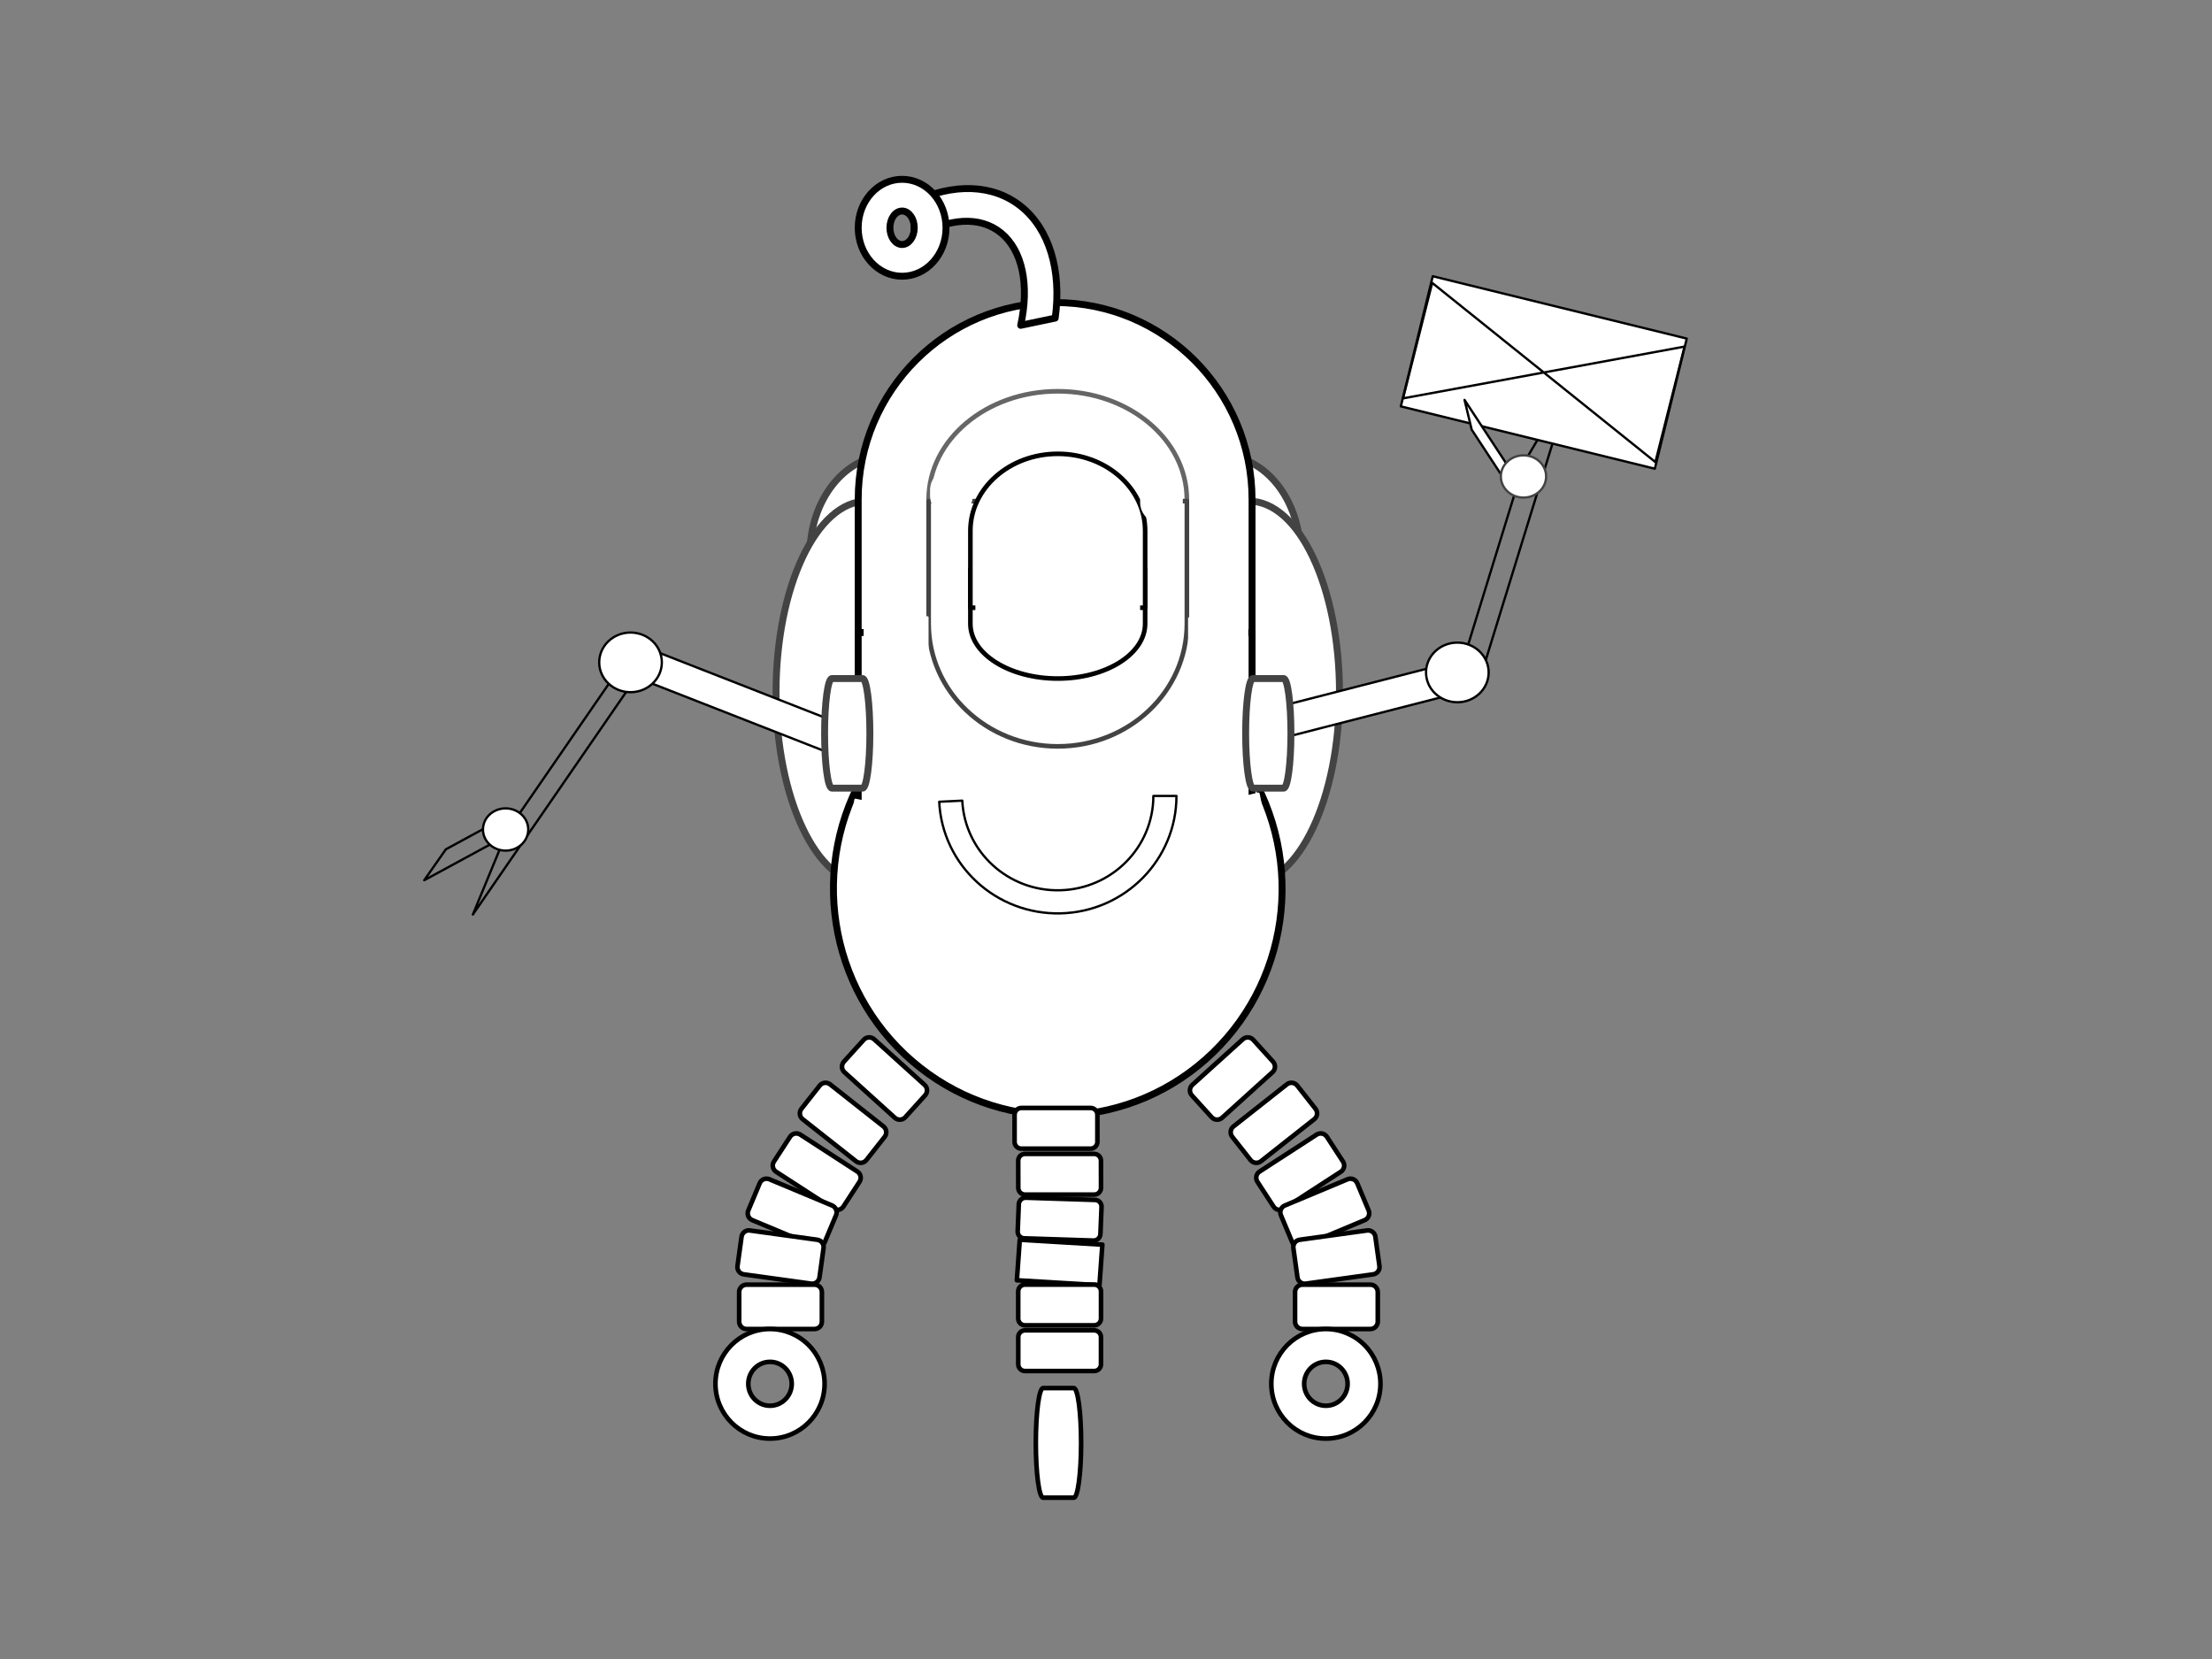 <svg version="1.1" viewBox="0.0 0.0 960.0 720.0" fill="none" stroke="none" stroke-linecap="square" stroke-miterlimit="10" xmlns:xlink="http://www.w3.org/1999/xlink" xmlns="http://www.w3.org/2000/svg"><rect x="0.0" y="0.0" width="960.0" height="720.0" fill="#808080" stroke="none"/><clipPath id="p.0"><path d="m0 0l960.0 0l0 720.0l-960.0 0l0 -720.0z" clip-rule="nonzero"/></clipPath><g clip-path="url(#p.0)"><path fill="#000000" fill-opacity="0.0" d="m0 0l960.0 0l0 720.0l-960.0 0z" fill-rule="evenodd"/><path fill="#ffffff" d="m385.739 197.617l144.358 0l0 0c18.911 0 34.242 19.227 34.242 42.945c0 23.718 -15.331 42.945 -34.242 42.945l-144.358 0l0 0c-18.911 0 -34.242 -19.227 -34.242 -42.945c0 -23.718 15.331 -42.945 34.242 -42.945z" fill-rule="evenodd"/><path stroke="#434343" stroke-width="3.0" stroke-linejoin="round" stroke-linecap="butt" d="m385.739 197.617l144.358 0l0 0c18.911 0 34.242 19.227 34.242 42.945c0 23.718 -15.331 42.945 -34.242 42.945l-144.358 0l0 0c-18.911 0 -34.242 -19.227 -34.242 -42.945c0 -23.718 15.331 -42.945 34.242 -42.945z" fill-rule="evenodd"/><path fill="#ffffff" d="m376.138 217.496l165.853 0l0 0c21.727 0 39.34 37.195 39.34 83.078c0 45.883 -17.613 83.078 -39.34 83.078l-165.853 0l0 0c-21.727 0 -39.34 -37.195 -39.34 -83.078c0 -45.883 17.613 -83.078 39.34 -83.078z" fill-rule="evenodd"/><path stroke="#434343" stroke-width="3.0" stroke-linejoin="round" stroke-linecap="butt" d="m376.138 217.496l165.853 0l0 0c21.727 0 39.34 37.195 39.34 83.078c0 45.883 -17.613 83.078 -39.34 83.078l-165.853 0l0 0c-21.727 0 -39.34 -37.195 -39.34 -83.078c0 -45.883 17.613 -83.078 39.34 -83.078z" fill-rule="evenodd"/><path fill="#ffffff" d="m541.051 332.719c25.999 41.064 18.366 95.15 -17.948 127.172c-36.314 32.022 -90.369 32.334 -127.099 0.733c-36.73 -31.601 -45.071 -85.595 -19.612 -126.956z" fill-rule="evenodd"/><path stroke="#000000" stroke-width="3.0" stroke-linejoin="round" stroke-linecap="butt" d="m541.051 332.719c25.999 41.064 18.366 95.15 -17.948 127.172c-36.314 32.022 -90.369 32.334 -127.099 0.733c-36.73 -31.601 -45.071 -85.595 -19.612 -126.956z" fill-rule="evenodd"/><path fill="#ffffff" d="m372.454 302.265l0 -85.48l0 0c0 -47.209 38.264 -85.48 85.465 -85.48c47.201 0 85.465 38.271 85.465 85.48l0 85.48z" fill-rule="evenodd"/><path stroke="#000000" stroke-width="3.0" stroke-linejoin="round" stroke-linecap="butt" d="m372.454 302.265l0 -85.48l0 0c0 -47.209 38.264 -85.48 85.465 -85.48c47.201 0 85.465 38.271 85.465 85.48l0 85.48z" fill-rule="evenodd"/><path fill="#ffffff" d="m273.103 278.231l114.74 44.913l-4.945 12.63l-114.74 -44.913z" fill-rule="evenodd"/><path stroke="#000000" stroke-width="1.0" stroke-linejoin="round" stroke-linecap="butt" d="m273.103 278.231l114.74 44.913l-4.945 12.63l-114.74 -44.913z" fill-rule="evenodd"/><path fill="#ffffff" d="m519.749 315.737l119.339 -30.614l3.37 13.134l-119.339 30.614z" fill-rule="evenodd"/><path stroke="#000000" stroke-width="1.0" stroke-linejoin="round" stroke-linecap="butt" d="m519.749 315.737l119.339 -30.614l3.37 13.134l-119.339 30.614z" fill-rule="evenodd"/><path fill="#ffffff" d="m403.029 263.761l0 -46.976l0 0c0 -25.944 25.086 -46.976 56.031 -46.976c30.945 0 56.031 21.032 56.031 46.976l0 46.976z" fill-rule="evenodd"/><path stroke="#666666" stroke-width="2.0" stroke-linejoin="round" stroke-linecap="butt" d="m403.029 263.761l0 -46.976l0 0c0 -25.944 25.086 -46.976 56.031 -46.976c30.945 0 56.031 21.032 56.031 46.976l0 46.976z" fill-rule="evenodd"/><path fill="#ffffff" d="m543.384 274.518l0 85.48l0 0c0 47.209 -38.264 85.48 -85.465 85.48c-47.201 0 -85.465 -38.271 -85.465 -85.48l0 -85.48z" fill-rule="evenodd"/><path stroke="#000000" stroke-width="3.0" stroke-linejoin="round" stroke-linecap="butt" d="m543.384 274.518l0 85.48l0 0c0 47.209 -38.264 85.48 -85.465 85.48c-47.201 0 -85.465 -38.271 -85.465 -85.48l0 -85.48z" fill-rule="evenodd"/><path fill="#ffffff" d="m515.098 217.496l0 53.213l0 0c0 29.389 -25.086 53.213 -56.031 53.213c-30.945 0 -56.032 -23.824 -56.032 -53.213l0 -53.213z" fill-rule="evenodd"/><path stroke="#434343" stroke-width="2.0" stroke-linejoin="round" stroke-linecap="butt" d="m515.098 217.496l0 53.213l0 0c0 29.389 -25.086 53.213 -56.031 53.213c-30.945 0 -56.032 -23.824 -56.032 -53.213l0 -53.213z" fill-rule="evenodd"/><path fill="#ffffff" d="m496.982 246.929l0 23.78l0 0c0 13.133 -16.978 23.78 -37.921 23.78c-20.943 0 -37.921 -10.646 -37.921 -23.78l0 -23.78z" fill-rule="evenodd"/><path stroke="#000000" stroke-width="2.0" stroke-linejoin="round" stroke-linecap="butt" d="m496.982 246.929l0 23.78l0 0c0 13.133 -16.978 23.78 -37.921 23.78c-20.943 0 -37.921 -10.646 -37.921 -23.78l0 -23.78z" fill-rule="evenodd"/><path fill="#000000" fill-opacity="0.0" d="m510.577 345.433l0 0c0 27.656 -22.31 50.275 -50.266 50.961c-27.956 0.686 -51.345 -20.811 -52.698 -48.434l10.01 -0.486c1.092 22.188 19.932 39.453 42.447 38.9c22.516 -0.553 40.484 -18.721 40.484 -40.936z" fill-rule="evenodd"/><path stroke="#000000" stroke-width="1.0" stroke-linejoin="round" stroke-linecap="butt" d="m510.577 345.433l0 0c0 27.656 -22.31 50.275 -50.266 50.961c-27.956 0.686 -51.345 -20.811 -52.698 -48.434l10.01 -0.486c1.092 22.188 19.932 39.453 42.447 38.9c22.516 -0.553 40.484 -18.721 40.484 -40.936z" fill-rule="evenodd"/><path fill="#ffffff" d="m395.87 87.925l0 0c17.735 -8.706 35.214 -8.066 47.353 1.734c12.14 9.8 17.578 27.661 14.734 48.388l-14.982 3.143c3.872 -17.504 0.72 -32.468 -8.43 -40.025c-9.15 -7.558 -23.129 -6.743 -37.391 2.179z" fill-rule="evenodd"/><path stroke="#000000" stroke-width="3.0" stroke-linejoin="round" stroke-linecap="butt" d="m395.87 87.925l0 0c17.735 -8.706 35.214 -8.066 47.353 1.734c12.14 9.8 17.578 27.661 14.734 48.388l-14.982 3.143c3.872 -17.504 0.72 -32.468 -8.43 -40.025c-9.15 -7.558 -23.129 -6.743 -37.391 2.179z" fill-rule="evenodd"/><path fill="#ffffff" d="m421.144 263.761l0 -33.402l0 0c0 -18.447 16.978 -33.402 37.921 -33.402c20.943 0 37.921 14.954 37.921 33.402l0 33.402z" fill-rule="evenodd"/><path stroke="#000000" stroke-width="2.0" stroke-linejoin="round" stroke-linecap="butt" d="m421.144 263.761l0 -33.402l0 0c0 -18.447 16.978 -33.402 37.921 -33.402c20.943 0 37.921 14.954 37.921 33.402l0 33.402z" fill-rule="evenodd"/><path fill="#ffffff" d="m366.466 465.313l0 0c-1.314 -1.188 -1.415 -3.216 -0.227 -4.529l8.609 -9.512l0 0c0.571 -0.631 1.369 -1.009 2.219 -1.051c0.85 -0.043 1.682 0.254 2.313 0.825l21.888 19.792c1.314 1.188 1.415 3.216 0.227 4.529l-8.609 9.512c-1.189 1.313 -3.217 1.415 -4.531 0.227z" fill-rule="evenodd"/><path stroke="#000000" stroke-width="2.0" stroke-linejoin="round" stroke-linecap="butt" d="m366.466 465.313l0 0c-1.314 -1.188 -1.415 -3.216 -0.227 -4.529l8.609 -9.512l0 0c0.571 -0.631 1.369 -1.009 2.219 -1.051c0.85 -0.043 1.682 0.254 2.313 0.825l21.888 19.792c1.314 1.188 1.415 3.216 0.227 4.529l-8.609 9.512c-1.189 1.313 -3.217 1.415 -4.531 0.227z" fill-rule="evenodd"/><path fill="#ffffff" d="m348.355 485.723l0 0c-1.391 -1.097 -1.63 -3.114 -0.534 -4.506l7.937 -10.079l0 0c0.526 -0.668 1.296 -1.1 2.141 -1.2c0.844 -0.1 1.694 0.14 2.362 0.667l23.153 18.263c1.391 1.097 1.63 3.115 0.534 4.506l-7.937 10.079c-1.096 1.392 -3.112 1.63 -4.502 0.533z" fill-rule="evenodd"/><path stroke="#000000" stroke-width="2.0" stroke-linejoin="round" stroke-linecap="butt" d="m348.355 485.723l0 0c-1.391 -1.097 -1.63 -3.114 -0.534 -4.506l7.937 -10.079l0 0c0.526 -0.668 1.296 -1.1 2.141 -1.2c0.844 -0.1 1.694 0.14 2.362 0.667l23.153 18.263c1.391 1.097 1.63 3.115 0.534 4.506l-7.937 10.079c-1.096 1.392 -3.112 1.63 -4.502 0.533z" fill-rule="evenodd"/><path fill="#ffffff" d="m336.837 508.54l0 0c-1.486 -0.963 -1.908 -2.947 -0.943 -4.431l6.992 -10.751l0 0c0.464 -0.713 1.192 -1.213 2.024 -1.39c0.832 -0.177 1.701 -0.017 2.415 0.445l24.76 16.041c1.486 0.963 1.908 2.947 0.943 4.431l-6.992 10.751c-0.965 1.484 -2.953 1.907 -4.439 0.944z" fill-rule="evenodd"/><path stroke="#000000" stroke-width="2.0" stroke-linejoin="round" stroke-linecap="butt" d="m336.837 508.54l0 0c-1.486 -0.963 -1.908 -2.947 -0.943 -4.431l6.992 -10.751l0 0c0.464 -0.713 1.192 -1.213 2.024 -1.39c0.832 -0.177 1.701 -0.017 2.415 0.445l24.76 16.041c1.486 0.963 1.908 2.947 0.943 4.431l-6.992 10.751c-0.965 1.484 -2.953 1.907 -4.439 0.944z" fill-rule="evenodd"/><path fill="#ffffff" d="m326.475 529.527l0 0c-1.633 -0.683 -2.402 -2.56 -1.718 -4.192l4.955 -11.821l0 0c0.329 -0.784 0.955 -1.405 1.742 -1.728c0.787 -0.322 1.669 -0.319 2.453 0.009l27.221 11.385c1.633 0.683 2.402 2.56 1.718 4.192l-4.955 11.821c-0.684 1.632 -2.563 2.402 -4.195 1.719z" fill-rule="evenodd"/><path stroke="#000000" stroke-width="2.0" stroke-linejoin="round" stroke-linecap="butt" d="m326.475 529.527l0 0c-1.633 -0.683 -2.402 -2.56 -1.718 -4.192l4.955 -11.821l0 0c0.329 -0.784 0.955 -1.405 1.742 -1.728c0.787 -0.322 1.669 -0.319 2.453 0.009l27.221 11.385c1.633 0.683 2.402 2.56 1.718 4.192l-4.955 11.821c-0.684 1.632 -2.563 2.402 -4.195 1.719z" fill-rule="evenodd"/><path fill="#ffffff" d="m322.804 553.067l0 0c-1.754 -0.242 -2.979 -1.86 -2.735 -3.614l1.764 -12.703l0 0c0.117 -0.842 0.564 -1.604 1.242 -2.117c0.678 -0.513 1.533 -0.736 2.375 -0.62l29.238 4.036c1.754 0.242 2.979 1.86 2.735 3.614l-1.764 12.703c-0.244 1.754 -1.863 2.98 -3.617 2.737z" fill-rule="evenodd"/><path stroke="#000000" stroke-width="2.0" stroke-linejoin="round" stroke-linecap="butt" d="m322.804 553.067l0 0c-1.754 -0.242 -2.979 -1.86 -2.735 -3.614l1.764 -12.703l0 0c0.117 -0.842 0.564 -1.604 1.242 -2.117c0.678 -0.513 1.533 -0.736 2.375 -0.62l29.238 4.036c1.754 0.242 2.979 1.86 2.735 3.614l-1.764 12.703c-0.244 1.754 -1.863 2.98 -3.617 2.737z" fill-rule="evenodd"/><path fill="#ffffff" d="m324 576.784l0 0c-1.771 0 -3.207 -1.436 -3.207 -3.207l0 -12.829l0 0c0 -0.851 0.338 -1.667 0.939 -2.268c0.602 -0.602 1.417 -0.939 2.268 -0.939l29.491 0c1.771 0 3.207 1.436 3.207 3.207l0 12.829c0 1.771 -1.436 3.207 -3.207 3.207z" fill-rule="evenodd"/><path stroke="#000000" stroke-width="2.0" stroke-linejoin="round" stroke-linecap="butt" d="m324 576.784l0 0c-1.771 0 -3.207 -1.436 -3.207 -3.207l0 -12.829l0 0c0 -0.851 0.338 -1.667 0.939 -2.268c0.602 -0.602 1.417 -0.939 2.268 -0.939l29.491 0c1.771 0 3.207 1.436 3.207 3.207l0 12.829c0 1.771 -1.436 3.207 -3.207 3.207z" fill-rule="evenodd"/><path fill="#ffffff" d="m552.278 465.313l0 0c1.314 -1.188 1.415 -3.216 0.227 -4.529l-8.609 -9.512l0 0c-0.571 -0.631 -1.369 -1.009 -2.219 -1.051c-0.85 -0.043 -1.682 0.254 -2.313 0.825l-21.888 19.792c-1.314 1.188 -1.415 3.216 -0.227 4.529l8.609 9.512c1.189 1.313 3.217 1.415 4.531 0.227z" fill-rule="evenodd"/><path stroke="#000000" stroke-width="2.0" stroke-linejoin="round" stroke-linecap="butt" d="m552.278 465.313l0 0c1.314 -1.188 1.415 -3.216 0.227 -4.529l-8.609 -9.512l0 0c-0.571 -0.631 -1.369 -1.009 -2.219 -1.051c-0.85 -0.043 -1.682 0.254 -2.313 0.825l-21.888 19.792c-1.314 1.188 -1.415 3.216 -0.227 4.529l8.609 9.512c1.189 1.313 3.217 1.415 4.531 0.227z" fill-rule="evenodd"/><path fill="#ffffff" d="m570.389 485.723l0 0c1.391 -1.097 1.63 -3.114 0.534 -4.506l-7.937 -10.079l0 0c-0.526 -0.668 -1.296 -1.1 -2.141 -1.2c-0.844 -0.1 -1.694 0.14 -2.362 0.667l-23.153 18.263c-1.391 1.097 -1.63 3.115 -0.534 4.506l7.937 10.079c1.096 1.392 3.112 1.63 4.502 0.533z" fill-rule="evenodd"/><path stroke="#000000" stroke-width="2.0" stroke-linejoin="round" stroke-linecap="butt" d="m570.389 485.723l0 0c1.391 -1.097 1.63 -3.114 0.534 -4.506l-7.937 -10.079l0 0c-0.526 -0.668 -1.296 -1.1 -2.141 -1.2c-0.844 -0.1 -1.694 0.14 -2.362 0.667l-23.153 18.263c-1.391 1.097 -1.63 3.115 -0.534 4.506l7.937 10.079c1.096 1.392 3.112 1.63 4.502 0.533z" fill-rule="evenodd"/><path fill="#ffffff" d="m581.907 508.54l0 0c1.486 -0.963 1.908 -2.947 0.943 -4.431l-6.992 -10.751l0 0c-0.464 -0.713 -1.192 -1.213 -2.024 -1.39c-0.832 -0.177 -1.701 -0.017 -2.415 0.445l-24.76 16.041c-1.486 0.963 -1.908 2.947 -0.943 4.431l6.992 10.751c0.965 1.484 2.953 1.907 4.439 0.944z" fill-rule="evenodd"/><path stroke="#000000" stroke-width="2.0" stroke-linejoin="round" stroke-linecap="butt" d="m581.907 508.54l0 0c1.486 -0.963 1.908 -2.947 0.943 -4.431l-6.992 -10.751l0 0c-0.464 -0.713 -1.192 -1.213 -2.024 -1.39c-0.832 -0.177 -1.701 -0.017 -2.415 0.445l-24.76 16.041c-1.486 0.963 -1.908 2.947 -0.943 4.431l6.992 10.751c0.965 1.484 2.953 1.907 4.439 0.944z" fill-rule="evenodd"/><path fill="#ffffff" d="m592.269 529.527l0 0c1.633 -0.683 2.402 -2.56 1.718 -4.192l-4.955 -11.821l0 0c-0.329 -0.784 -0.955 -1.405 -1.742 -1.728c-0.787 -0.322 -1.669 -0.319 -2.453 0.009l-27.221 11.385c-1.633 0.683 -2.402 2.56 -1.718 4.192l4.955 11.821c0.684 1.632 2.562 2.402 4.195 1.719z" fill-rule="evenodd"/><path stroke="#000000" stroke-width="2.0" stroke-linejoin="round" stroke-linecap="butt" d="m592.269 529.527l0 0c1.633 -0.683 2.402 -2.56 1.718 -4.192l-4.955 -11.821l0 0c-0.329 -0.784 -0.955 -1.405 -1.742 -1.728c-0.787 -0.322 -1.669 -0.319 -2.453 0.009l-27.221 11.385c-1.633 0.683 -2.402 2.56 -1.718 4.192l4.955 11.821c0.684 1.632 2.562 2.402 4.195 1.719z" fill-rule="evenodd"/><path fill="#ffffff" d="m595.94 553.067l0 0c1.754 -0.242 2.979 -1.86 2.735 -3.614l-1.764 -12.703l0 0c-0.117 -0.842 -0.564 -1.604 -1.242 -2.117c-0.678 -0.513 -1.533 -0.736 -2.375 -0.62l-29.238 4.036c-1.754 0.242 -2.979 1.86 -2.735 3.614l1.764 12.703c0.244 1.754 1.863 2.98 3.617 2.737z" fill-rule="evenodd"/><path stroke="#000000" stroke-width="2.0" stroke-linejoin="round" stroke-linecap="butt" d="m595.94 553.067l0 0c1.754 -0.242 2.979 -1.86 2.735 -3.614l-1.764 -12.703l0 0c-0.117 -0.842 -0.564 -1.604 -1.242 -2.117c-0.678 -0.513 -1.533 -0.736 -2.375 -0.62l-29.238 4.036c-1.754 0.242 -2.979 1.86 -2.735 3.614l1.764 12.703c0.244 1.754 1.863 2.98 3.617 2.737z" fill-rule="evenodd"/><path fill="#ffffff" d="m594.744 576.784l0 0c1.771 0 3.207 -1.436 3.207 -3.207l0 -12.829l0 0c0 -0.851 -0.338 -1.667 -0.939 -2.268c-0.602 -0.602 -1.417 -0.939 -2.268 -0.939l-29.491 0c-1.771 0 -3.207 1.436 -3.207 3.207l0 12.829c0 1.771 1.436 3.207 3.207 3.207z" fill-rule="evenodd"/><path stroke="#000000" stroke-width="2.0" stroke-linejoin="round" stroke-linecap="butt" d="m594.744 576.784l0 0c1.771 0 3.207 -1.436 3.207 -3.207l0 -12.829l0 0c0 -0.851 -0.338 -1.667 -0.939 -2.268c-0.602 -0.602 -1.417 -0.939 -2.268 -0.939l-29.491 0c-1.771 0 -3.207 1.436 -3.207 3.207l0 12.829c0 1.771 1.436 3.207 3.207 3.207z" fill-rule="evenodd"/><path fill="#ffffff" d="m443.268 498.514l0 0c-1.626 0 -2.944 -1.318 -2.944 -2.944l0 -11.777l0 0c0 -0.781 0.31 -1.53 0.862 -2.082c0.552 -0.552 1.301 -0.862 2.082 -0.862l30.048 0c1.626 0 2.944 1.318 2.944 2.944l0 11.777c0 1.626 -1.318 2.944 -2.944 2.944z" fill-rule="evenodd"/><path stroke="#000000" stroke-width="2.0" stroke-linejoin="round" stroke-linecap="butt" d="m443.268 498.514l0 0c-1.626 0 -2.944 -1.318 -2.944 -2.944l0 -11.777l0 0c0 -0.781 0.31 -1.53 0.862 -2.082c0.552 -0.552 1.301 -0.862 2.082 -0.862l30.048 0c1.626 0 2.944 1.318 2.944 2.944l0 11.777c0 1.626 -1.318 2.944 -2.944 2.944z" fill-rule="evenodd"/><path fill="#ffffff" d="m444.877 518.452l0 0c-1.626 0 -2.947 -1.318 -2.95 -2.944l-0.021 -11.777l0 0c-0.001 -0.781 0.307 -1.53 0.859 -2.082c0.551 -0.552 1.3 -0.862 2.08 -0.862l30.017 0c1.626 0 2.947 1.318 2.95 2.944l0.021 11.777c0.003 1.626 -1.313 2.944 -2.939 2.944z" fill-rule="evenodd"/><path stroke="#000000" stroke-width="2.0" stroke-linejoin="round" stroke-linecap="butt" d="m444.877 518.452l0 0c-1.626 0 -2.947 -1.318 -2.95 -2.944l-0.021 -11.777l0 0c-0.001 -0.781 0.307 -1.53 0.859 -2.082c0.551 -0.552 1.3 -0.862 2.08 -0.862l30.017 0c1.626 0 2.947 1.318 2.95 2.944l0.021 11.777c0.003 1.626 -1.313 2.944 -2.939 2.944z" fill-rule="evenodd"/><path fill="#ffffff" d="m444.494 537.433l0 0c-1.624 -0.052 -2.887 -1.411 -2.82 -3.034l0.483 -11.758l0 0c0.032 -0.78 0.373 -1.517 0.947 -2.051c0.574 -0.534 1.335 -0.819 2.115 -0.794l30.024 0.967c1.624 0.052 2.886 1.411 2.82 3.034l-0.483 11.758c-0.067 1.623 -1.437 2.897 -3.061 2.845z" fill-rule="evenodd"/><path stroke="#000000" stroke-width="2.0" stroke-linejoin="round" stroke-linecap="butt" d="m444.494 537.433l0 0c-1.624 -0.052 -2.887 -1.411 -2.82 -3.034l0.483 -11.758l0 0c0.032 -0.78 0.373 -1.517 0.947 -2.051c0.574 -0.534 1.335 -0.819 2.115 -0.794l30.024 0.967c1.624 0.052 2.886 1.411 2.82 3.034l-0.483 11.758c-0.067 1.623 -1.437 2.897 -3.061 2.845z" fill-rule="evenodd"/><path fill="#ffffff" d="m441.318 555.641l0 0c-9.1552734E-5 0 -1.5258789E-4 -6.1035156E-5 -1.5258789E-4 -1.2207031E-4l1.26 -17.608c0 -6.1035156E-5 3.0517578E-5 -1.2207031E-4 6.1035156E-5 -1.2207031E-4c3.0517578E-5 0 6.1035156E-5 -6.1035156E-5 9.1552734E-5 -6.1035156E-5l35.842 2.14c9.1552734E-5 0 1.5258789E-4 6.1035156E-5 1.2207031E-4 1.2207031E-4l-1.26 17.608l0 0c0 1.2207031E-4 -6.1035156E-5 1.8310547E-4 -1.5258789E-4 1.8310547E-4z" fill-rule="evenodd"/><path stroke="#000000" stroke-width="2.0" stroke-linejoin="round" stroke-linecap="butt" d="m441.318 555.641l0 0c-9.1552734E-5 0 -1.5258789E-4 -6.1035156E-5 -1.5258789E-4 -1.2207031E-4l1.26 -17.608c0 -6.1035156E-5 3.0517578E-5 -1.2207031E-4 6.1035156E-5 -1.2207031E-4c3.0517578E-5 0 6.1035156E-5 -6.1035156E-5 9.1552734E-5 -6.1035156E-5l35.842 2.14c9.1552734E-5 0 1.5258789E-4 6.1035156E-5 1.2207031E-4 1.2207031E-4l-1.26 17.608l0 0c0 1.2207031E-4 -6.1035156E-5 1.8310547E-4 -1.5258789E-4 1.8310547E-4z" fill-rule="evenodd"/><path fill="#ffffff" d="m444.843 575.179l0 0c-1.626 0 -2.944 -1.318 -2.944 -2.944l0 -11.777l0 0c0 -0.781 0.31 -1.53 0.862 -2.082c0.552 -0.552 1.301 -0.862 2.082 -0.862l30.048 0c1.626 0 2.944 1.318 2.944 2.944l0 11.777c0 1.626 -1.318 2.944 -2.944 2.944z" fill-rule="evenodd"/><path stroke="#000000" stroke-width="2.0" stroke-linejoin="round" stroke-linecap="butt" d="m444.843 575.179l0 0c-1.626 0 -2.944 -1.318 -2.944 -2.944l0 -11.777l0 0c0 -0.781 0.31 -1.53 0.862 -2.082c0.552 -0.552 1.301 -0.862 2.082 -0.862l30.048 0c1.626 0 2.944 1.318 2.944 2.944l0 11.777c0 1.626 -1.318 2.944 -2.944 2.944z" fill-rule="evenodd"/><path fill="#ffffff" d="m444.862 595.025l0 0c-1.626 0 -2.944 -1.318 -2.944 -2.944l0 -11.777l0 0c0 -0.781 0.31 -1.53 0.862 -2.082c0.552 -0.552 1.301 -0.862 2.082 -0.862l30.017 0c1.626 0 2.944 1.318 2.944 2.944l0 11.777c0 1.626 -1.318 2.944 -2.944 2.944z" fill-rule="evenodd"/><path stroke="#000000" stroke-width="2.0" stroke-linejoin="round" stroke-linecap="butt" d="m444.862 595.025l0 0c-1.626 0 -2.944 -1.318 -2.944 -2.944l0 -11.777l0 0c0 -0.781 0.31 -1.53 0.862 -2.082c0.552 -0.552 1.301 -0.862 2.082 -0.862l30.017 0c1.626 0 2.944 1.318 2.944 2.944l0 11.777c0 1.626 -1.318 2.944 -2.944 2.944z" fill-rule="evenodd"/><path fill="#ffffff" d="m310.499 600.564l0 0c0 -13.133 10.604 -23.78 23.685 -23.78l0 0c6.282 0 12.306 2.505 16.748 6.965c4.442 4.46 6.937 10.508 6.937 16.815l0 0c0 13.133 -10.604 23.779 -23.685 23.779l0 0c-13.081 0 -23.685 -10.646 -23.685 -23.779zm14.256 0c0 5.26 4.222 9.523 9.429 9.523c5.208 0 9.429 -4.264 9.429 -9.523c0 -5.26 -4.221 -9.523 -9.429 -9.523l0 0c-5.207 0 -9.429 4.264 -9.429 9.523z" fill-rule="evenodd"/><path stroke="#000000" stroke-width="2.0" stroke-linejoin="round" stroke-linecap="butt" d="m310.499 600.564l0 0c0 -13.133 10.604 -23.78 23.685 -23.78l0 0c6.282 0 12.306 2.505 16.748 6.965c4.442 4.46 6.937 10.508 6.937 16.815l0 0c0 13.133 -10.604 23.779 -23.685 23.779l0 0c-13.081 0 -23.685 -10.646 -23.685 -23.779zm14.256 0c0 5.26 4.222 9.523 9.429 9.523c5.208 0 9.429 -4.264 9.429 -9.523c0 -5.26 -4.221 -9.523 -9.429 -9.523l0 0c-5.207 0 -9.429 4.264 -9.429 9.523z" fill-rule="evenodd"/><path fill="#ffffff" d="m551.745 600.564l0 0c0 -13.133 10.604 -23.78 23.685 -23.78l0 0c6.282 0 12.306 2.505 16.748 6.965c4.442 4.46 6.937 10.508 6.937 16.815l0 0c0 13.133 -10.604 23.779 -23.685 23.779l0 0c-13.081 0 -23.685 -10.646 -23.685 -23.779zm14.256 0c0 5.26 4.222 9.523 9.429 9.523c5.208 0 9.429 -4.264 9.429 -9.523c0 -5.26 -4.221 -9.523 -9.429 -9.523l0 0c-5.207 0 -9.429 4.264 -9.429 9.523z" fill-rule="evenodd"/><path stroke="#000000" stroke-width="2.0" stroke-linejoin="round" stroke-linecap="butt" d="m551.745 600.564l0 0c0 -13.133 10.604 -23.78 23.685 -23.78l0 0c6.282 0 12.306 2.505 16.748 6.965c4.442 4.46 6.937 10.508 6.937 16.815l0 0c0 13.133 -10.604 23.779 -23.685 23.779l0 0c-13.081 0 -23.685 -10.646 -23.685 -23.779zm14.256 0c0 5.26 4.222 9.523 9.429 9.523c5.208 0 9.429 -4.264 9.429 -9.523c0 -5.26 -4.221 -9.523 -9.429 -9.523l0 0c-5.207 0 -9.429 4.264 -9.429 9.523z" fill-rule="evenodd"/><path fill="#ffffff" d="m452.706 602.425l13.331 0l0 0c1.746 0 3.162 10.647 3.162 23.78c0 13.133 -1.416 23.78 -3.162 23.78l-13.331 0l0 0c-1.746 0 -3.162 -10.647 -3.162 -23.78c0 -13.133 1.416 -23.78 3.162 -23.78z" fill-rule="evenodd"/><path stroke="#000000" stroke-width="2.0" stroke-linejoin="round" stroke-linecap="butt" d="m452.706 602.425l13.331 0l0 0c1.746 0 3.162 10.647 3.162 23.78c0 13.133 -1.416 23.78 -3.162 23.78l-13.331 0l0 0c-1.746 0 -3.162 -10.647 -3.162 -23.78c0 -13.133 1.416 -23.78 3.162 -23.78z" fill-rule="evenodd"/><path fill="#ffffff" d="m372.454 98.85l0 0c0 -11.62 8.531 -21.039 19.055 -21.039l0 0c5.054 0 9.9 2.217 13.474 6.162c3.574 3.946 5.581 9.297 5.581 14.877l0 0c0 11.62 -8.531 21.039 -19.055 21.039l0 0c-10.524 0 -19.055 -9.42 -19.055 -21.039zm13.77 0c0 4.015 2.366 7.269 5.285 7.269c2.919 0 5.285 -3.255 5.285 -7.269c0 -4.015 -2.366 -7.269 -5.285 -7.269l0 0c-2.919 0 -5.285 3.255 -5.285 7.269z" fill-rule="evenodd"/><path stroke="#000000" stroke-width="3.0" stroke-linejoin="round" stroke-linecap="butt" d="m372.454 98.85l0 0c0 -11.62 8.531 -21.039 19.055 -21.039l0 0c5.054 0 9.9 2.217 13.474 6.162c3.574 3.946 5.581 9.297 5.581 14.877l0 0c0 11.62 -8.531 21.039 -19.055 21.039l0 0c-10.524 0 -19.055 -9.42 -19.055 -21.039zm13.77 0c0 4.015 2.366 7.269 5.285 7.269c2.919 0 5.285 -3.255 5.285 -7.269c0 -4.015 -2.366 -7.269 -5.285 -7.269l0 0c-2.919 0 -5.285 3.255 -5.285 7.269z" fill-rule="evenodd"/><path fill="#000000" fill-opacity="0.0" d="m274.225 282.25l-54.136 78.594l-14.86 36.051l76.756 -111.433z" fill-rule="evenodd"/><path stroke="#000000" stroke-width="1.0" stroke-linejoin="round" stroke-linecap="butt" d="m274.225 282.25l-54.136 78.594l-14.86 36.051l76.756 -111.433z" fill-rule="evenodd"/><path fill="#000000" fill-opacity="0.0" d="m632.343 295.474l29.293 -95.052l20.198 -34.063l-41.291 133.984z" fill-rule="evenodd"/><path stroke="#000000" stroke-width="1.0" stroke-linejoin="round" stroke-linecap="butt" d="m632.343 295.474l29.293 -95.052l20.198 -34.063l-41.291 133.984z" fill-rule="evenodd"/><path fill="#ffffff" d="m621.812 119.889l110.236 27.055l-13.858 56.472l-110.236 -27.055z" fill-rule="evenodd"/><path stroke="#000000" stroke-width="1.0" stroke-linejoin="round" stroke-linecap="butt" d="m621.812 119.889l110.236 27.055l-13.858 56.472l-110.236 -27.055z" fill-rule="evenodd"/><path fill="#ffffff" d="m657.102 214.511l-18.387 -28.024l-3.111 -12.93l26.142 39.843z" fill-rule="evenodd"/><path stroke="#000000" stroke-width="1.0" stroke-linejoin="round" stroke-linecap="butt" d="m657.102 214.511l-18.387 -28.024l-3.111 -12.93l26.142 39.843z" fill-rule="evenodd"/><path fill="#ffffff" d="m260.055 287.465l0 0c0 -7.149 6.085 -12.945 13.591 -12.945l0 0c3.604 0 7.061 1.364 9.61 3.791c2.549 2.428 3.981 5.72 3.981 9.153l0 0c0 7.149 -6.085 12.945 -13.591 12.945l0 0c-7.506 0 -13.591 -5.796 -13.591 -12.945z" fill-rule="evenodd"/><path stroke="#000000" stroke-width="1.0" stroke-linejoin="round" stroke-linecap="butt" d="m260.055 287.465l0 0c0 -7.149 6.085 -12.945 13.591 -12.945l0 0c3.604 0 7.061 1.364 9.61 3.791c2.549 2.428 3.981 5.72 3.981 9.153l0 0c0 7.149 -6.085 12.945 -13.591 12.945l0 0c-7.506 0 -13.591 -5.796 -13.591 -12.945z" fill-rule="evenodd"/><path fill="#ffffff" d="m651.362 206.782l0 0c0 -5.062 4.4 -9.165 9.827 -9.165l0 0c5.427 0 9.827 4.103 9.827 9.165l0 0c0 5.062 -4.4 9.165 -9.827 9.165l0 0c-5.427 0 -9.827 -4.103 -9.827 -9.165z" fill-rule="evenodd"/><path stroke="#434343" stroke-width="1.0" stroke-linejoin="round" stroke-linecap="butt" d="m651.362 206.782l0 0c0 -5.062 4.4 -9.165 9.827 -9.165l0 0c5.427 0 9.827 4.103 9.827 9.165l0 0c0 5.062 -4.4 9.165 -9.827 9.165l0 0c-5.427 0 -9.827 -4.103 -9.827 -9.165z" fill-rule="evenodd"/><path fill="#000000" fill-opacity="0.0" d="m214.799 357.041l-21.296 11.554l-9.393 13.419l37.386 -20.283z" fill-rule="evenodd"/><path stroke="#000000" stroke-width="1.0" stroke-linejoin="round" stroke-linecap="butt" d="m214.799 357.041l-21.296 11.554l-9.393 13.419l37.386 -20.283z" fill-rule="evenodd"/><path fill="#ffffff" d="m209.606 360.0l0 0c0 -5.062 4.4 -9.165 9.827 -9.165l0 0c5.427 0 9.827 4.103 9.827 9.165l0 0c0 5.062 -4.4 9.165 -9.827 9.165l0 0c-5.427 0 -9.827 -4.103 -9.827 -9.165z" fill-rule="evenodd"/><path stroke="#000000" stroke-width="1.0" stroke-linejoin="round" stroke-linecap="butt" d="m209.606 360.0l0 0c0 -5.062 4.4 -9.165 9.827 -9.165l0 0c5.427 0 9.827 4.103 9.827 9.165l0 0c0 5.062 -4.4 9.165 -9.827 9.165l0 0c-5.427 0 -9.827 -4.103 -9.827 -9.165z" fill-rule="evenodd"/><path fill="#ffffff" d="m361.031 294.488l13.331 0l0 0c1.746 0 3.162 10.647 3.162 23.78c0 13.133 -1.416 23.78 -3.162 23.78l-13.331 0l0 0c-1.746 0 -3.162 -10.647 -3.162 -23.78c0 -13.133 1.416 -23.78 3.162 -23.78z" fill-rule="evenodd"/><path stroke="#434343" stroke-width="3.0" stroke-linejoin="round" stroke-linecap="butt" d="m361.031 294.488l13.331 0l0 0c1.746 0 3.162 10.647 3.162 23.78c0 13.133 -1.416 23.78 -3.162 23.78l-13.331 0l0 0c-1.746 0 -3.162 -10.647 -3.162 -23.78c0 -13.133 1.416 -23.78 3.162 -23.78z" fill-rule="evenodd"/><path fill="#ffffff" d="m618.89 291.832l0 0c0 -7.149 6.085 -12.945 13.591 -12.945l0 0c3.604 0 7.061 1.364 9.61 3.791c2.549 2.428 3.981 5.72 3.981 9.153l0 0c0 7.149 -6.085 12.945 -13.591 12.945l0 0c-7.506 0 -13.591 -5.796 -13.591 -12.945z" fill-rule="evenodd"/><path stroke="#000000" stroke-width="1.0" stroke-linejoin="round" stroke-linecap="butt" d="m618.89 291.832l0 0c0 -7.149 6.085 -12.945 13.591 -12.945l0 0c3.604 0 7.061 1.364 9.61 3.791c2.549 2.428 3.981 5.72 3.981 9.153l0 0c0 7.149 -6.085 12.945 -13.591 12.945l0 0c-7.506 0 -13.591 -5.796 -13.591 -12.945z" fill-rule="evenodd"/><path fill="#ffffff" d="m543.769 294.488l13.331 0l0 0c1.746 0 3.162 10.647 3.162 23.78c0 13.133 -1.416 23.78 -3.162 23.78l-13.331 0l0 0c-1.746 0 -3.162 -10.647 -3.162 -23.78c0 -13.133 1.416 -23.78 3.162 -23.78z" fill-rule="evenodd"/><path stroke="#434343" stroke-width="3.0" stroke-linejoin="round" stroke-linecap="butt" d="m543.769 294.488l13.331 0l0 0c1.746 0 3.162 10.647 3.162 23.78c0 13.133 -1.416 23.78 -3.162 23.78l-13.331 0l0 0c-1.746 0 -3.162 -10.647 -3.162 -23.78c0 -13.133 1.416 -23.78 3.162 -23.78z" fill-rule="evenodd"/><path fill="#000000" fill-opacity="0.0" d="m608.909 172.887l12.657 -50.123l48.433 38.89l61.091 -11.234l-12.657 50.123l-48.433 -38.89z" fill-rule="evenodd"/><path stroke="#000000" stroke-width="1.0" stroke-linejoin="round" stroke-linecap="butt" d="m608.909 172.887l12.657 -50.123l48.433 38.89l61.091 -11.234l-12.657 50.123l-48.433 -38.89z" fill-rule="evenodd"/><path fill="#ffffff" d="m423.311 256.041l71.496 0l0 15.559l-71.496 0z" fill-rule="evenodd"/><path fill="#ffffff" d="m375.312 267.947l27.181 0l0 18.331l-27.181 0z" fill-rule="evenodd"/><path stroke="#ffffff" stroke-width="1.0" stroke-linejoin="round" stroke-linecap="butt" d="m375.312 267.947l27.181 0l0 18.331l-27.181 0z" fill-rule="evenodd"/><path fill="#ffffff" d="m515.627 267.947l26.142 0l0 15.559l-26.142 0z" fill-rule="evenodd"/><path fill="#ffffff" d="m403.646 212.677l0 0c0 -5.114 4.146 -9.26 9.26 -9.26l0 0l0 0c2.456 0 4.811 0.976 6.548 2.712c1.737 1.737 2.712 4.092 2.712 6.548l0 2.457c0 5.114 -4.146 9.26 -9.26 9.26l0 0l0 0c-5.114 0 -9.26 -4.146 -9.26 -9.26z" fill-rule="evenodd"/><path fill="#ffffff" d="m494.808 215.556l0 0c0 -5.114 4.146 -9.26 9.26 -9.26l0 0l0 0c2.456 0 4.811 0.976 6.548 2.712c1.737 1.737 2.712 4.092 2.712 6.548l0 2.457c0 5.114 -4.146 9.26 -9.26 9.26l0 0l0 0c-5.114 0 -9.26 -4.146 -9.26 -9.26z" fill-rule="evenodd"/><path fill="#ffffff" d="m546.179 344.437l0 0c8.277 37.475 -5.956 76.478 -35.947 98.5c-29.991 22.022 -69.703 22.632 -100.291 1.539c-30.589 -21.092 -45.898 -59.641 -38.664 -97.355l26.791 5.687l0 0c-4.905 26.696 5.755 53.92 26.946 68.811c21.191 14.891 48.669 14.469 69.455 -1.068c20.786 -15.536 30.717 -43.077 25.103 -69.611z" fill-rule="evenodd"/><path stroke="#ffffff" stroke-width="1.0" stroke-linejoin="round" stroke-linecap="butt" d="m546.179 344.437l0 0c8.277 37.475 -5.956 76.478 -35.947 98.5c-29.991 22.022 -69.703 22.632 -100.291 1.539c-30.589 -21.092 -45.898 -59.641 -38.664 -97.355l26.791 5.687l0 0c-4.905 26.696 5.755 53.92 26.946 68.811c21.191 14.891 48.669 14.469 69.455 -1.068c20.786 -15.536 30.717 -43.077 25.103 -69.611z" fill-rule="evenodd"/></g></svg>